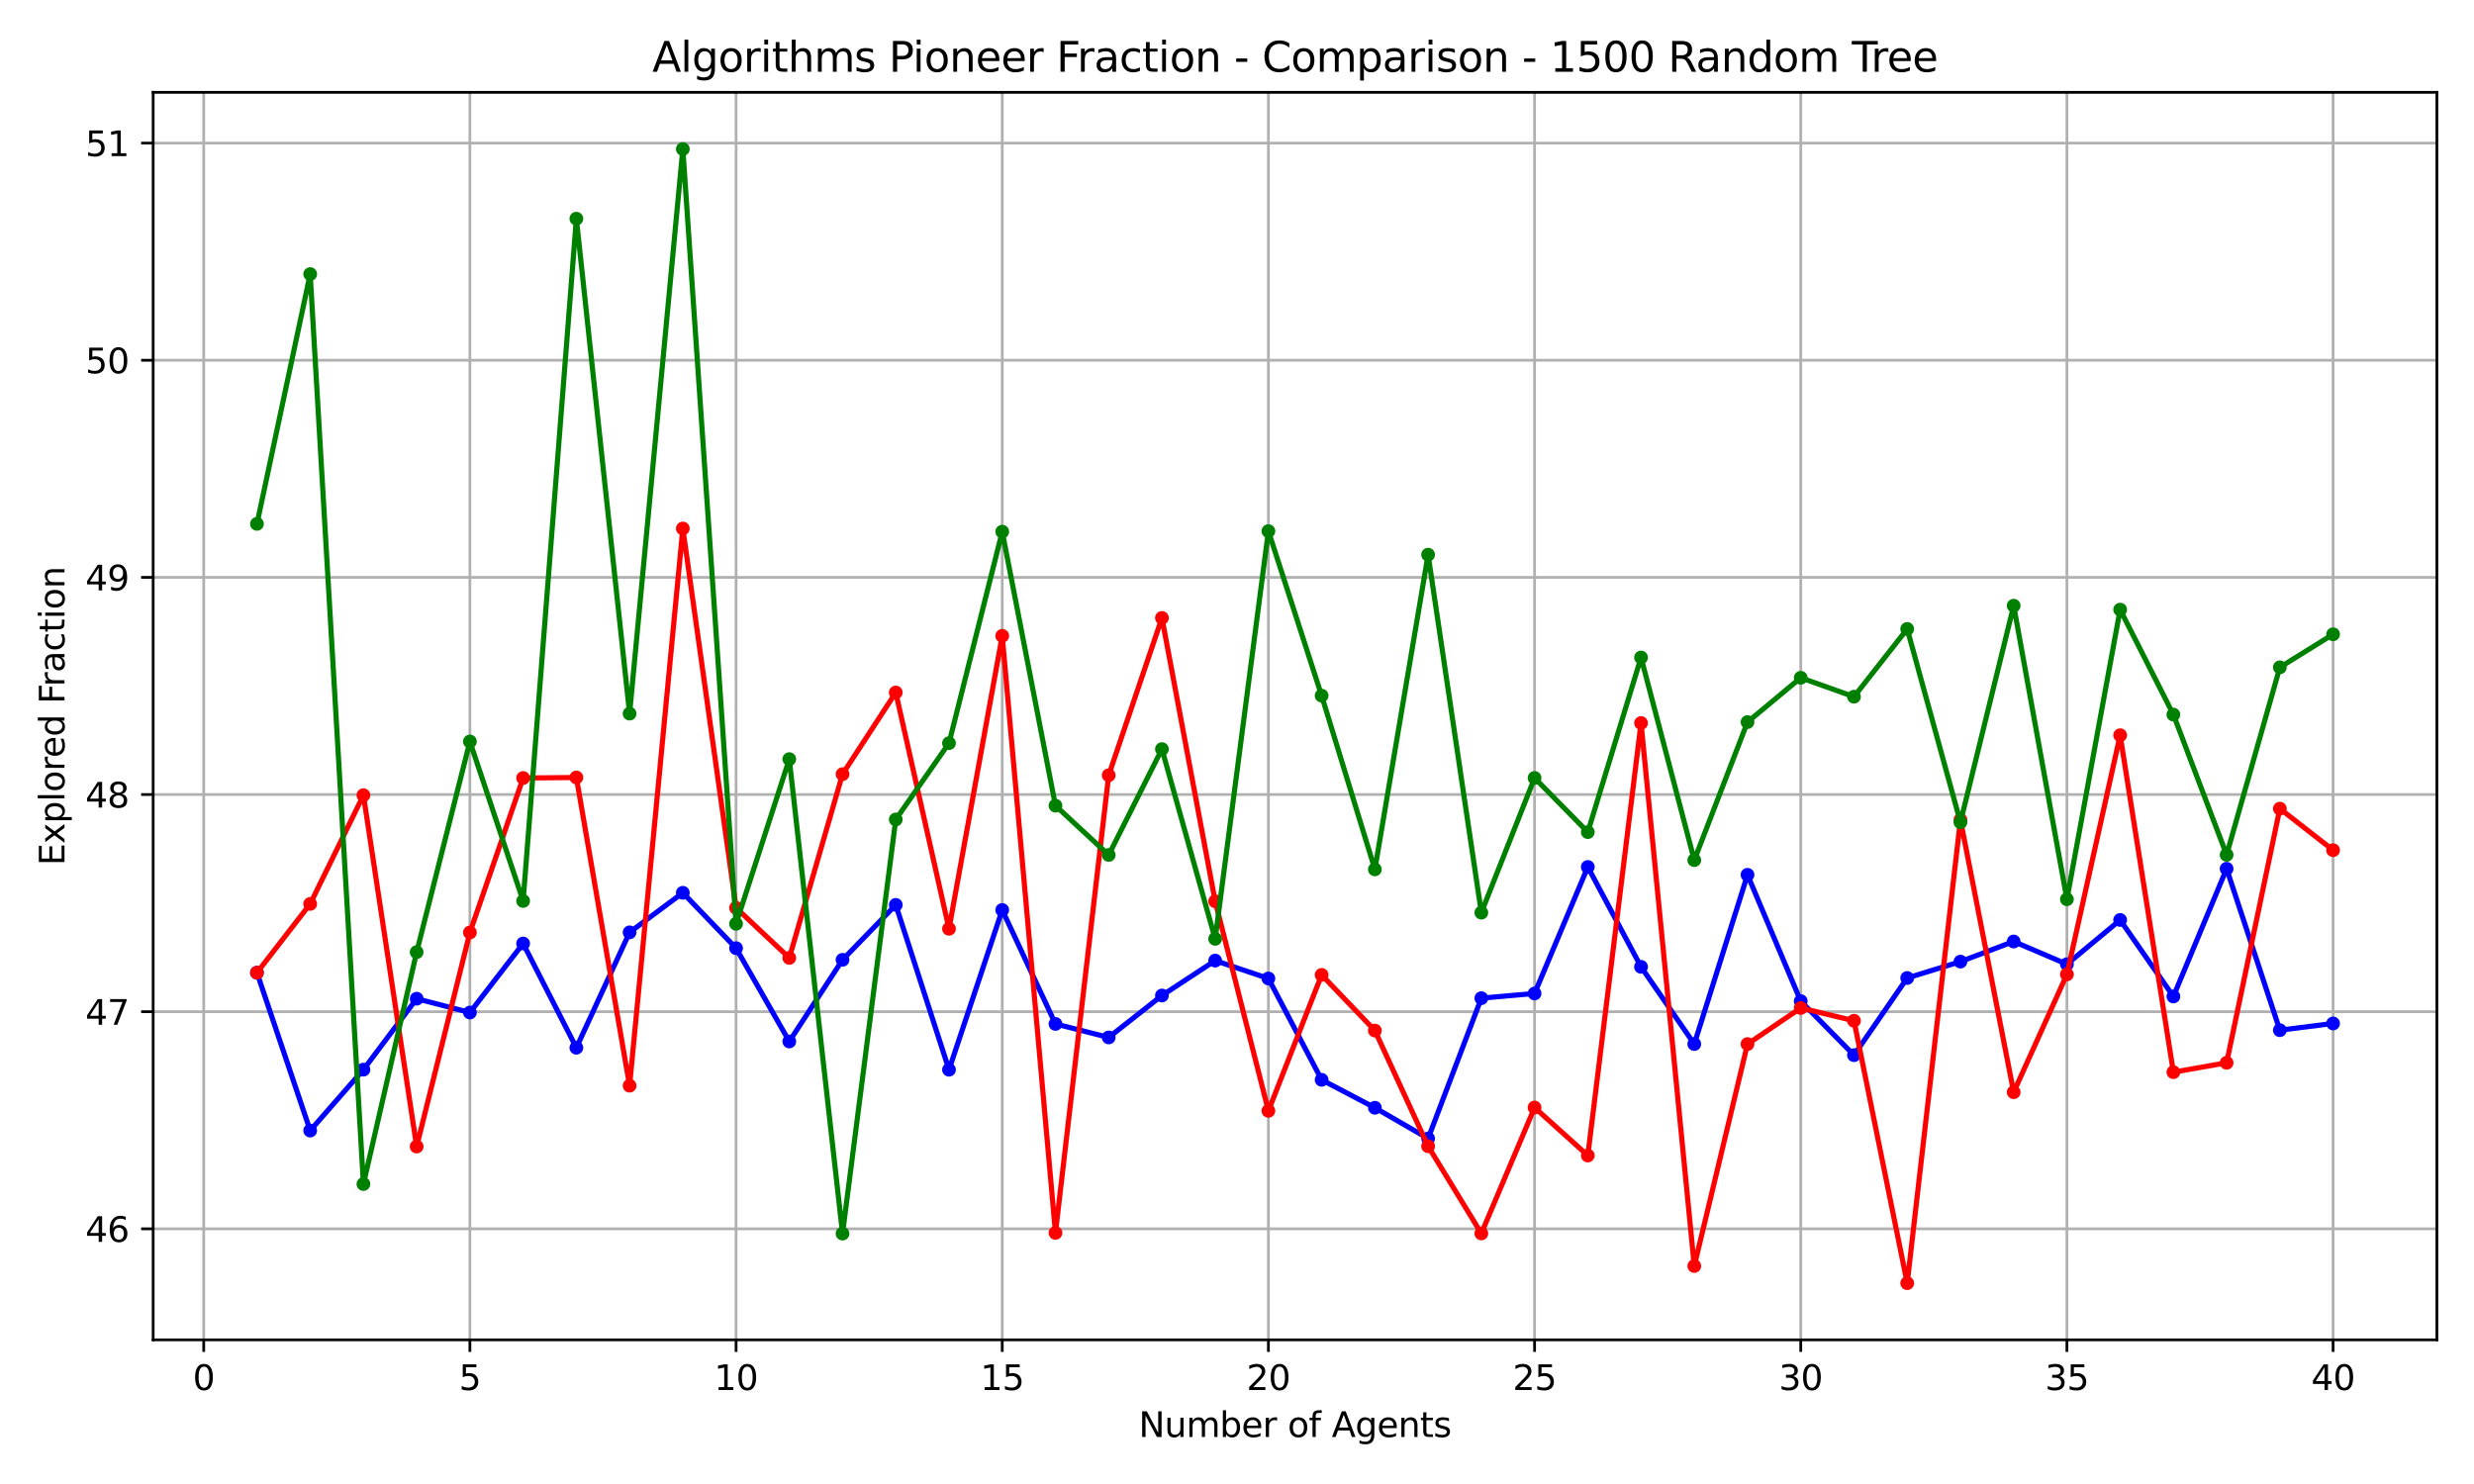 <?xml version="1.0" encoding="utf-8" standalone="no"?>
<!DOCTYPE svg PUBLIC "-//W3C//DTD SVG 1.1//EN"
  "http://www.w3.org/Graphics/SVG/1.1/DTD/svg11.dtd">
<svg xmlns:xlink="http://www.w3.org/1999/xlink" width="720pt" height="432pt" viewBox="0 0 720 432" xmlns="http://www.w3.org/2000/svg" version="1.1">
 <defs>
  <style type="text/css">*{stroke-linejoin: round; stroke-linecap: butt}</style>
 </defs>
 <g id="figure_1">
  <g id="patch_1">
   <path d="M 0 432 
L 720 432 
L 720 0 
L 0 0 
z
" style="fill: #ffffff"/>
  </g>
  <g id="axes_1">
   <g id="patch_2">
    <path d="M 44.57 390.04 
L 709.2 390.04 
L 709.2 26.88 
L 44.57 26.88 
z
" style="fill: #ffffff"/>
   </g>
   <g id="matplotlib.axis_1">
    <g id="xtick_1">
     <g id="line2d_1">
      <path d="M 59.288 390.04 
L 59.288 26.88 
" clip-path="url(#p916331a097)" style="fill: none; stroke: #b0b0b0; stroke-width: 0.8; stroke-linecap: square"/>
     </g>
     <g id="line2d_2">
      <defs>
       <path id="maa90324da9" d="M 0 0 
L 0 3.5 
" style="stroke: #000000; stroke-width: 0.8"/>
      </defs>
      <g>
       <use xlink:href="#maa90324da9" x="59.288" y="390.04" style="stroke: #000000; stroke-width: 0.8"/>
      </g>
     </g>
     <g id="text_1">
      <!-- 0 -->
      <g transform="translate(56.107 404.638) scale(0.1 -0.1)">
       <defs>
        <path id="DejaVuSans-30" d="M 2034 4250 
Q 1547 4250 1301 3770 
Q 1056 3291 1056 2328 
Q 1056 1369 1301 889 
Q 1547 409 2034 409 
Q 2525 409 2770 889 
Q 3016 1369 3016 2328 
Q 3016 3291 2770 3770 
Q 2525 4250 2034 4250 
z
M 2034 4750 
Q 2819 4750 3233 4129 
Q 3647 3509 3647 2328 
Q 3647 1150 3233 529 
Q 2819 -91 2034 -91 
Q 1250 -91 836 529 
Q 422 1150 422 2328 
Q 422 3509 836 4129 
Q 1250 4750 2034 4750 
z
" transform="scale(0.016)"/>
       </defs>
       <use xlink:href="#DejaVuSans-30"/>
      </g>
     </g>
    </g>
    <g id="xtick_2">
     <g id="line2d_3">
      <path d="M 136.751 390.04 
L 136.751 26.88 
" clip-path="url(#p916331a097)" style="fill: none; stroke: #b0b0b0; stroke-width: 0.8; stroke-linecap: square"/>
     </g>
     <g id="line2d_4">
      <g>
       <use xlink:href="#maa90324da9" x="136.751" y="390.04" style="stroke: #000000; stroke-width: 0.8"/>
      </g>
     </g>
     <g id="text_2">
      <!-- 5 -->
      <g transform="translate(133.569 404.638) scale(0.1 -0.1)">
       <defs>
        <path id="DejaVuSans-35" d="M 691 4666 
L 3169 4666 
L 3169 4134 
L 1269 4134 
L 1269 2991 
Q 1406 3038 1543 3061 
Q 1681 3084 1819 3084 
Q 2600 3084 3056 2656 
Q 3513 2228 3513 1497 
Q 3513 744 3044 326 
Q 2575 -91 1722 -91 
Q 1428 -91 1123 -41 
Q 819 9 494 109 
L 494 744 
Q 775 591 1075 516 
Q 1375 441 1709 441 
Q 2250 441 2565 725 
Q 2881 1009 2881 1497 
Q 2881 1984 2565 2268 
Q 2250 2553 1709 2553 
Q 1456 2553 1204 2497 
Q 953 2441 691 2322 
L 691 4666 
z
" transform="scale(0.016)"/>
       </defs>
       <use xlink:href="#DejaVuSans-35"/>
      </g>
     </g>
    </g>
    <g id="xtick_3">
     <g id="line2d_5">
      <path d="M 214.213 390.04 
L 214.213 26.88 
" clip-path="url(#p916331a097)" style="fill: none; stroke: #b0b0b0; stroke-width: 0.8; stroke-linecap: square"/>
     </g>
     <g id="line2d_6">
      <g>
       <use xlink:href="#maa90324da9" x="214.213" y="390.04" style="stroke: #000000; stroke-width: 0.8"/>
      </g>
     </g>
     <g id="text_3">
      <!-- 10 -->
      <g transform="translate(207.851 404.638) scale(0.1 -0.1)">
       <defs>
        <path id="DejaVuSans-31" d="M 794 531 
L 1825 531 
L 1825 4091 
L 703 3866 
L 703 4441 
L 1819 4666 
L 2450 4666 
L 2450 531 
L 3481 531 
L 3481 0 
L 794 0 
L 794 531 
z
" transform="scale(0.016)"/>
       </defs>
       <use xlink:href="#DejaVuSans-31"/>
       <use xlink:href="#DejaVuSans-30" x="63.623"/>
      </g>
     </g>
    </g>
    <g id="xtick_4">
     <g id="line2d_7">
      <path d="M 291.676 390.04 
L 291.676 26.88 
" clip-path="url(#p916331a097)" style="fill: none; stroke: #b0b0b0; stroke-width: 0.8; stroke-linecap: square"/>
     </g>
     <g id="line2d_8">
      <g>
       <use xlink:href="#maa90324da9" x="291.676" y="390.04" style="stroke: #000000; stroke-width: 0.8"/>
      </g>
     </g>
     <g id="text_4">
      <!-- 15 -->
      <g transform="translate(285.314 404.638) scale(0.1 -0.1)">
       <use xlink:href="#DejaVuSans-31"/>
       <use xlink:href="#DejaVuSans-35" x="63.623"/>
      </g>
     </g>
    </g>
    <g id="xtick_5">
     <g id="line2d_9">
      <path d="M 369.139 390.04 
L 369.139 26.88 
" clip-path="url(#p916331a097)" style="fill: none; stroke: #b0b0b0; stroke-width: 0.8; stroke-linecap: square"/>
     </g>
     <g id="line2d_10">
      <g>
       <use xlink:href="#maa90324da9" x="369.139" y="390.04" style="stroke: #000000; stroke-width: 0.8"/>
      </g>
     </g>
     <g id="text_5">
      <!-- 20 -->
      <g transform="translate(362.776 404.638) scale(0.1 -0.1)">
       <defs>
        <path id="DejaVuSans-32" d="M 1228 531 
L 3431 531 
L 3431 0 
L 469 0 
L 469 531 
Q 828 903 1448 1529 
Q 2069 2156 2228 2338 
Q 2531 2678 2651 2914 
Q 2772 3150 2772 3378 
Q 2772 3750 2511 3984 
Q 2250 4219 1831 4219 
Q 1534 4219 1204 4116 
Q 875 4013 500 3803 
L 500 4441 
Q 881 4594 1212 4672 
Q 1544 4750 1819 4750 
Q 2544 4750 2975 4387 
Q 3406 4025 3406 3419 
Q 3406 3131 3298 2873 
Q 3191 2616 2906 2266 
Q 2828 2175 2409 1742 
Q 1991 1309 1228 531 
z
" transform="scale(0.016)"/>
       </defs>
       <use xlink:href="#DejaVuSans-32"/>
       <use xlink:href="#DejaVuSans-30" x="63.623"/>
      </g>
     </g>
    </g>
    <g id="xtick_6">
     <g id="line2d_11">
      <path d="M 446.601 390.04 
L 446.601 26.88 
" clip-path="url(#p916331a097)" style="fill: none; stroke: #b0b0b0; stroke-width: 0.8; stroke-linecap: square"/>
     </g>
     <g id="line2d_12">
      <g>
       <use xlink:href="#maa90324da9" x="446.601" y="390.04" style="stroke: #000000; stroke-width: 0.8"/>
      </g>
     </g>
     <g id="text_6">
      <!-- 25 -->
      <g transform="translate(440.239 404.638) scale(0.1 -0.1)">
       <use xlink:href="#DejaVuSans-32"/>
       <use xlink:href="#DejaVuSans-35" x="63.623"/>
      </g>
     </g>
    </g>
    <g id="xtick_7">
     <g id="line2d_13">
      <path d="M 524.064 390.04 
L 524.064 26.88 
" clip-path="url(#p916331a097)" style="fill: none; stroke: #b0b0b0; stroke-width: 0.8; stroke-linecap: square"/>
     </g>
     <g id="line2d_14">
      <g>
       <use xlink:href="#maa90324da9" x="524.064" y="390.04" style="stroke: #000000; stroke-width: 0.8"/>
      </g>
     </g>
     <g id="text_7">
      <!-- 30 -->
      <g transform="translate(517.702 404.638) scale(0.1 -0.1)">
       <defs>
        <path id="DejaVuSans-33" d="M 2597 2516 
Q 3050 2419 3304 2112 
Q 3559 1806 3559 1356 
Q 3559 666 3084 287 
Q 2609 -91 1734 -91 
Q 1441 -91 1130 -33 
Q 819 25 488 141 
L 488 750 
Q 750 597 1062 519 
Q 1375 441 1716 441 
Q 2309 441 2620 675 
Q 2931 909 2931 1356 
Q 2931 1769 2642 2001 
Q 2353 2234 1838 2234 
L 1294 2234 
L 1294 2753 
L 1863 2753 
Q 2328 2753 2575 2939 
Q 2822 3125 2822 3475 
Q 2822 3834 2567 4026 
Q 2313 4219 1838 4219 
Q 1578 4219 1281 4162 
Q 984 4106 628 3988 
L 628 4550 
Q 988 4650 1302 4700 
Q 1616 4750 1894 4750 
Q 2613 4750 3031 4423 
Q 3450 4097 3450 3541 
Q 3450 3153 3228 2886 
Q 3006 2619 2597 2516 
z
" transform="scale(0.016)"/>
       </defs>
       <use xlink:href="#DejaVuSans-33"/>
       <use xlink:href="#DejaVuSans-30" x="63.623"/>
      </g>
     </g>
    </g>
    <g id="xtick_8">
     <g id="line2d_15">
      <path d="M 601.527 390.04 
L 601.527 26.88 
" clip-path="url(#p916331a097)" style="fill: none; stroke: #b0b0b0; stroke-width: 0.8; stroke-linecap: square"/>
     </g>
     <g id="line2d_16">
      <g>
       <use xlink:href="#maa90324da9" x="601.527" y="390.04" style="stroke: #000000; stroke-width: 0.8"/>
      </g>
     </g>
     <g id="text_8">
      <!-- 35 -->
      <g transform="translate(595.164 404.638) scale(0.1 -0.1)">
       <use xlink:href="#DejaVuSans-33"/>
       <use xlink:href="#DejaVuSans-35" x="63.623"/>
      </g>
     </g>
    </g>
    <g id="xtick_9">
     <g id="line2d_17">
      <path d="M 678.99 390.04 
L 678.99 26.88 
" clip-path="url(#p916331a097)" style="fill: none; stroke: #b0b0b0; stroke-width: 0.8; stroke-linecap: square"/>
     </g>
     <g id="line2d_18">
      <g>
       <use xlink:href="#maa90324da9" x="678.99" y="390.04" style="stroke: #000000; stroke-width: 0.8"/>
      </g>
     </g>
     <g id="text_9">
      <!-- 40 -->
      <g transform="translate(672.627 404.638) scale(0.1 -0.1)">
       <defs>
        <path id="DejaVuSans-34" d="M 2419 4116 
L 825 1625 
L 2419 1625 
L 2419 4116 
z
M 2253 4666 
L 3047 4666 
L 3047 1625 
L 3713 1625 
L 3713 1100 
L 3047 1100 
L 3047 0 
L 2419 0 
L 2419 1100 
L 313 1100 
L 313 1709 
L 2253 4666 
z
" transform="scale(0.016)"/>
       </defs>
       <use xlink:href="#DejaVuSans-34"/>
       <use xlink:href="#DejaVuSans-30" x="63.623"/>
      </g>
     </g>
    </g>
    <g id="text_10">
     <!-- Number of Agents -->
     <g transform="translate(331.397 418.317) scale(0.1 -0.1)">
      <defs>
       <path id="DejaVuSans-4e" d="M 628 4666 
L 1478 4666 
L 3547 763 
L 3547 4666 
L 4159 4666 
L 4159 0 
L 3309 0 
L 1241 3903 
L 1241 0 
L 628 0 
L 628 4666 
z
" transform="scale(0.016)"/>
       <path id="DejaVuSans-75" d="M 544 1381 
L 544 3500 
L 1119 3500 
L 1119 1403 
Q 1119 906 1312 657 
Q 1506 409 1894 409 
Q 2359 409 2629 706 
Q 2900 1003 2900 1516 
L 2900 3500 
L 3475 3500 
L 3475 0 
L 2900 0 
L 2900 538 
Q 2691 219 2414 64 
Q 2138 -91 1772 -91 
Q 1169 -91 856 284 
Q 544 659 544 1381 
z
M 1991 3584 
L 1991 3584 
z
" transform="scale(0.016)"/>
       <path id="DejaVuSans-6d" d="M 3328 2828 
Q 3544 3216 3844 3400 
Q 4144 3584 4550 3584 
Q 5097 3584 5394 3201 
Q 5691 2819 5691 2113 
L 5691 0 
L 5113 0 
L 5113 2094 
Q 5113 2597 4934 2840 
Q 4756 3084 4391 3084 
Q 3944 3084 3684 2787 
Q 3425 2491 3425 1978 
L 3425 0 
L 2847 0 
L 2847 2094 
Q 2847 2600 2669 2842 
Q 2491 3084 2119 3084 
Q 1678 3084 1418 2786 
Q 1159 2488 1159 1978 
L 1159 0 
L 581 0 
L 581 3500 
L 1159 3500 
L 1159 2956 
Q 1356 3278 1631 3431 
Q 1906 3584 2284 3584 
Q 2666 3584 2933 3390 
Q 3200 3197 3328 2828 
z
" transform="scale(0.016)"/>
       <path id="DejaVuSans-62" d="M 3116 1747 
Q 3116 2381 2855 2742 
Q 2594 3103 2138 3103 
Q 1681 3103 1420 2742 
Q 1159 2381 1159 1747 
Q 1159 1113 1420 752 
Q 1681 391 2138 391 
Q 2594 391 2855 752 
Q 3116 1113 3116 1747 
z
M 1159 2969 
Q 1341 3281 1617 3432 
Q 1894 3584 2278 3584 
Q 2916 3584 3314 3078 
Q 3713 2572 3713 1747 
Q 3713 922 3314 415 
Q 2916 -91 2278 -91 
Q 1894 -91 1617 61 
Q 1341 213 1159 525 
L 1159 0 
L 581 0 
L 581 4863 
L 1159 4863 
L 1159 2969 
z
" transform="scale(0.016)"/>
       <path id="DejaVuSans-65" d="M 3597 1894 
L 3597 1613 
L 953 1613 
Q 991 1019 1311 708 
Q 1631 397 2203 397 
Q 2534 397 2845 478 
Q 3156 559 3463 722 
L 3463 178 
Q 3153 47 2828 -22 
Q 2503 -91 2169 -91 
Q 1331 -91 842 396 
Q 353 884 353 1716 
Q 353 2575 817 3079 
Q 1281 3584 2069 3584 
Q 2775 3584 3186 3129 
Q 3597 2675 3597 1894 
z
M 3022 2063 
Q 3016 2534 2758 2815 
Q 2500 3097 2075 3097 
Q 1594 3097 1305 2825 
Q 1016 2553 972 2059 
L 3022 2063 
z
" transform="scale(0.016)"/>
       <path id="DejaVuSans-72" d="M 2631 2963 
Q 2534 3019 2420 3045 
Q 2306 3072 2169 3072 
Q 1681 3072 1420 2755 
Q 1159 2438 1159 1844 
L 1159 0 
L 581 0 
L 581 3500 
L 1159 3500 
L 1159 2956 
Q 1341 3275 1631 3429 
Q 1922 3584 2338 3584 
Q 2397 3584 2469 3576 
Q 2541 3569 2628 3553 
L 2631 2963 
z
" transform="scale(0.016)"/>
       <path id="DejaVuSans-20" transform="scale(0.016)"/>
       <path id="DejaVuSans-6f" d="M 1959 3097 
Q 1497 3097 1228 2736 
Q 959 2375 959 1747 
Q 959 1119 1226 758 
Q 1494 397 1959 397 
Q 2419 397 2687 759 
Q 2956 1122 2956 1747 
Q 2956 2369 2687 2733 
Q 2419 3097 1959 3097 
z
M 1959 3584 
Q 2709 3584 3137 3096 
Q 3566 2609 3566 1747 
Q 3566 888 3137 398 
Q 2709 -91 1959 -91 
Q 1206 -91 779 398 
Q 353 888 353 1747 
Q 353 2609 779 3096 
Q 1206 3584 1959 3584 
z
" transform="scale(0.016)"/>
       <path id="DejaVuSans-66" d="M 2375 4863 
L 2375 4384 
L 1825 4384 
Q 1516 4384 1395 4259 
Q 1275 4134 1275 3809 
L 1275 3500 
L 2222 3500 
L 2222 3053 
L 1275 3053 
L 1275 0 
L 697 0 
L 697 3053 
L 147 3053 
L 147 3500 
L 697 3500 
L 697 3744 
Q 697 4328 969 4595 
Q 1241 4863 1831 4863 
L 2375 4863 
z
" transform="scale(0.016)"/>
       <path id="DejaVuSans-41" d="M 2188 4044 
L 1331 1722 
L 3047 1722 
L 2188 4044 
z
M 1831 4666 
L 2547 4666 
L 4325 0 
L 3669 0 
L 3244 1197 
L 1141 1197 
L 716 0 
L 50 0 
L 1831 4666 
z
" transform="scale(0.016)"/>
       <path id="DejaVuSans-67" d="M 2906 1791 
Q 2906 2416 2648 2759 
Q 2391 3103 1925 3103 
Q 1463 3103 1205 2759 
Q 947 2416 947 1791 
Q 947 1169 1205 825 
Q 1463 481 1925 481 
Q 2391 481 2648 825 
Q 2906 1169 2906 1791 
z
M 3481 434 
Q 3481 -459 3084 -895 
Q 2688 -1331 1869 -1331 
Q 1566 -1331 1297 -1286 
Q 1028 -1241 775 -1147 
L 775 -588 
Q 1028 -725 1275 -790 
Q 1522 -856 1778 -856 
Q 2344 -856 2625 -561 
Q 2906 -266 2906 331 
L 2906 616 
Q 2728 306 2450 153 
Q 2172 0 1784 0 
Q 1141 0 747 490 
Q 353 981 353 1791 
Q 353 2603 747 3093 
Q 1141 3584 1784 3584 
Q 2172 3584 2450 3431 
Q 2728 3278 2906 2969 
L 2906 3500 
L 3481 3500 
L 3481 434 
z
" transform="scale(0.016)"/>
       <path id="DejaVuSans-6e" d="M 3513 2113 
L 3513 0 
L 2938 0 
L 2938 2094 
Q 2938 2591 2744 2837 
Q 2550 3084 2163 3084 
Q 1697 3084 1428 2787 
Q 1159 2491 1159 1978 
L 1159 0 
L 581 0 
L 581 3500 
L 1159 3500 
L 1159 2956 
Q 1366 3272 1645 3428 
Q 1925 3584 2291 3584 
Q 2894 3584 3203 3211 
Q 3513 2838 3513 2113 
z
" transform="scale(0.016)"/>
       <path id="DejaVuSans-74" d="M 1172 4494 
L 1172 3500 
L 2356 3500 
L 2356 3053 
L 1172 3053 
L 1172 1153 
Q 1172 725 1289 603 
Q 1406 481 1766 481 
L 2356 481 
L 2356 0 
L 1766 0 
Q 1100 0 847 248 
Q 594 497 594 1153 
L 594 3053 
L 172 3053 
L 172 3500 
L 594 3500 
L 594 4494 
L 1172 4494 
z
" transform="scale(0.016)"/>
       <path id="DejaVuSans-73" d="M 2834 3397 
L 2834 2853 
Q 2591 2978 2328 3040 
Q 2066 3103 1784 3103 
Q 1356 3103 1142 2972 
Q 928 2841 928 2578 
Q 928 2378 1081 2264 
Q 1234 2150 1697 2047 
L 1894 2003 
Q 2506 1872 2764 1633 
Q 3022 1394 3022 966 
Q 3022 478 2636 193 
Q 2250 -91 1575 -91 
Q 1294 -91 989 -36 
Q 684 19 347 128 
L 347 722 
Q 666 556 975 473 
Q 1284 391 1588 391 
Q 1994 391 2212 530 
Q 2431 669 2431 922 
Q 2431 1156 2273 1281 
Q 2116 1406 1581 1522 
L 1381 1569 
Q 847 1681 609 1914 
Q 372 2147 372 2553 
Q 372 3047 722 3315 
Q 1072 3584 1716 3584 
Q 2034 3584 2315 3537 
Q 2597 3491 2834 3397 
z
" transform="scale(0.016)"/>
      </defs>
      <use xlink:href="#DejaVuSans-4e"/>
      <use xlink:href="#DejaVuSans-75" x="74.805"/>
      <use xlink:href="#DejaVuSans-6d" x="138.184"/>
      <use xlink:href="#DejaVuSans-62" x="235.596"/>
      <use xlink:href="#DejaVuSans-65" x="299.072"/>
      <use xlink:href="#DejaVuSans-72" x="360.596"/>
      <use xlink:href="#DejaVuSans-20" x="401.709"/>
      <use xlink:href="#DejaVuSans-6f" x="433.496"/>
      <use xlink:href="#DejaVuSans-66" x="494.678"/>
      <use xlink:href="#DejaVuSans-20" x="529.883"/>
      <use xlink:href="#DejaVuSans-41" x="561.67"/>
      <use xlink:href="#DejaVuSans-67" x="630.078"/>
      <use xlink:href="#DejaVuSans-65" x="693.555"/>
      <use xlink:href="#DejaVuSans-6e" x="755.078"/>
      <use xlink:href="#DejaVuSans-74" x="818.457"/>
      <use xlink:href="#DejaVuSans-73" x="857.666"/>
     </g>
    </g>
   </g>
   <g id="matplotlib.axis_2">
    <g id="ytick_1">
     <g id="line2d_19">
      <path d="M 44.57 357.717 
L 709.2 357.717 
" clip-path="url(#p916331a097)" style="fill: none; stroke: #b0b0b0; stroke-width: 0.8; stroke-linecap: square"/>
     </g>
     <g id="line2d_20">
      <defs>
       <path id="m91e8794fe5" d="M 0 0 
L -3.5 0 
" style="stroke: #000000; stroke-width: 0.8"/>
      </defs>
      <g>
       <use xlink:href="#m91e8794fe5" x="44.57" y="357.717" style="stroke: #000000; stroke-width: 0.8"/>
      </g>
     </g>
     <g id="text_11">
      <!-- 46 -->
      <g transform="translate(24.845 361.516) scale(0.1 -0.1)">
       <defs>
        <path id="DejaVuSans-36" d="M 2113 2584 
Q 1688 2584 1439 2293 
Q 1191 2003 1191 1497 
Q 1191 994 1439 701 
Q 1688 409 2113 409 
Q 2538 409 2786 701 
Q 3034 994 3034 1497 
Q 3034 2003 2786 2293 
Q 2538 2584 2113 2584 
z
M 3366 4563 
L 3366 3988 
Q 3128 4100 2886 4159 
Q 2644 4219 2406 4219 
Q 1781 4219 1451 3797 
Q 1122 3375 1075 2522 
Q 1259 2794 1537 2939 
Q 1816 3084 2150 3084 
Q 2853 3084 3261 2657 
Q 3669 2231 3669 1497 
Q 3669 778 3244 343 
Q 2819 -91 2113 -91 
Q 1303 -91 875 529 
Q 447 1150 447 2328 
Q 447 3434 972 4092 
Q 1497 4750 2381 4750 
Q 2619 4750 2861 4703 
Q 3103 4656 3366 4563 
z
" transform="scale(0.016)"/>
       </defs>
       <use xlink:href="#DejaVuSans-34"/>
       <use xlink:href="#DejaVuSans-36" x="63.623"/>
      </g>
     </g>
    </g>
    <g id="ytick_2">
     <g id="line2d_21">
      <path d="M 44.57 294.504 
L 709.2 294.504 
" clip-path="url(#p916331a097)" style="fill: none; stroke: #b0b0b0; stroke-width: 0.8; stroke-linecap: square"/>
     </g>
     <g id="line2d_22">
      <g>
       <use xlink:href="#m91e8794fe5" x="44.57" y="294.504" style="stroke: #000000; stroke-width: 0.8"/>
      </g>
     </g>
     <g id="text_12">
      <!-- 47 -->
      <g transform="translate(24.845 298.303) scale(0.1 -0.1)">
       <defs>
        <path id="DejaVuSans-37" d="M 525 4666 
L 3525 4666 
L 3525 4397 
L 1831 0 
L 1172 0 
L 2766 4134 
L 525 4134 
L 525 4666 
z
" transform="scale(0.016)"/>
       </defs>
       <use xlink:href="#DejaVuSans-34"/>
       <use xlink:href="#DejaVuSans-37" x="63.623"/>
      </g>
     </g>
    </g>
    <g id="ytick_3">
     <g id="line2d_23">
      <path d="M 44.57 231.291 
L 709.2 231.291 
" clip-path="url(#p916331a097)" style="fill: none; stroke: #b0b0b0; stroke-width: 0.8; stroke-linecap: square"/>
     </g>
     <g id="line2d_24">
      <g>
       <use xlink:href="#m91e8794fe5" x="44.57" y="231.291" style="stroke: #000000; stroke-width: 0.8"/>
      </g>
     </g>
     <g id="text_13">
      <!-- 48 -->
      <g transform="translate(24.845 235.09) scale(0.1 -0.1)">
       <defs>
        <path id="DejaVuSans-38" d="M 2034 2216 
Q 1584 2216 1326 1975 
Q 1069 1734 1069 1313 
Q 1069 891 1326 650 
Q 1584 409 2034 409 
Q 2484 409 2743 651 
Q 3003 894 3003 1313 
Q 3003 1734 2745 1975 
Q 2488 2216 2034 2216 
z
M 1403 2484 
Q 997 2584 770 2862 
Q 544 3141 544 3541 
Q 544 4100 942 4425 
Q 1341 4750 2034 4750 
Q 2731 4750 3128 4425 
Q 3525 4100 3525 3541 
Q 3525 3141 3298 2862 
Q 3072 2584 2669 2484 
Q 3125 2378 3379 2068 
Q 3634 1759 3634 1313 
Q 3634 634 3220 271 
Q 2806 -91 2034 -91 
Q 1263 -91 848 271 
Q 434 634 434 1313 
Q 434 1759 690 2068 
Q 947 2378 1403 2484 
z
M 1172 3481 
Q 1172 3119 1398 2916 
Q 1625 2713 2034 2713 
Q 2441 2713 2670 2916 
Q 2900 3119 2900 3481 
Q 2900 3844 2670 4047 
Q 2441 4250 2034 4250 
Q 1625 4250 1398 4047 
Q 1172 3844 1172 3481 
z
" transform="scale(0.016)"/>
       </defs>
       <use xlink:href="#DejaVuSans-34"/>
       <use xlink:href="#DejaVuSans-38" x="63.623"/>
      </g>
     </g>
    </g>
    <g id="ytick_4">
     <g id="line2d_25">
      <path d="M 44.57 168.079 
L 709.2 168.079 
" clip-path="url(#p916331a097)" style="fill: none; stroke: #b0b0b0; stroke-width: 0.8; stroke-linecap: square"/>
     </g>
     <g id="line2d_26">
      <g>
       <use xlink:href="#m91e8794fe5" x="44.57" y="168.079" style="stroke: #000000; stroke-width: 0.8"/>
      </g>
     </g>
     <g id="text_14">
      <!-- 49 -->
      <g transform="translate(24.845 171.878) scale(0.1 -0.1)">
       <defs>
        <path id="DejaVuSans-39" d="M 703 97 
L 703 672 
Q 941 559 1184 500 
Q 1428 441 1663 441 
Q 2288 441 2617 861 
Q 2947 1281 2994 2138 
Q 2813 1869 2534 1725 
Q 2256 1581 1919 1581 
Q 1219 1581 811 2004 
Q 403 2428 403 3163 
Q 403 3881 828 4315 
Q 1253 4750 1959 4750 
Q 2769 4750 3195 4129 
Q 3622 3509 3622 2328 
Q 3622 1225 3098 567 
Q 2575 -91 1691 -91 
Q 1453 -91 1209 -44 
Q 966 3 703 97 
z
M 1959 2075 
Q 2384 2075 2632 2365 
Q 2881 2656 2881 3163 
Q 2881 3666 2632 3958 
Q 2384 4250 1959 4250 
Q 1534 4250 1286 3958 
Q 1038 3666 1038 3163 
Q 1038 2656 1286 2365 
Q 1534 2075 1959 2075 
z
" transform="scale(0.016)"/>
       </defs>
       <use xlink:href="#DejaVuSans-34"/>
       <use xlink:href="#DejaVuSans-39" x="63.623"/>
      </g>
     </g>
    </g>
    <g id="ytick_5">
     <g id="line2d_27">
      <path d="M 44.57 104.866 
L 709.2 104.866 
" clip-path="url(#p916331a097)" style="fill: none; stroke: #b0b0b0; stroke-width: 0.8; stroke-linecap: square"/>
     </g>
     <g id="line2d_28">
      <g>
       <use xlink:href="#m91e8794fe5" x="44.57" y="104.866" style="stroke: #000000; stroke-width: 0.8"/>
      </g>
     </g>
     <g id="text_15">
      <!-- 50 -->
      <g transform="translate(24.845 108.665) scale(0.1 -0.1)">
       <use xlink:href="#DejaVuSans-35"/>
       <use xlink:href="#DejaVuSans-30" x="63.623"/>
      </g>
     </g>
    </g>
    <g id="ytick_6">
     <g id="line2d_29">
      <path d="M 44.57 41.653 
L 709.2 41.653 
" clip-path="url(#p916331a097)" style="fill: none; stroke: #b0b0b0; stroke-width: 0.8; stroke-linecap: square"/>
     </g>
     <g id="line2d_30">
      <g>
       <use xlink:href="#m91e8794fe5" x="44.57" y="41.653" style="stroke: #000000; stroke-width: 0.8"/>
      </g>
     </g>
     <g id="text_16">
      <!-- 51 -->
      <g transform="translate(24.845 45.452) scale(0.1 -0.1)">
       <use xlink:href="#DejaVuSans-35"/>
       <use xlink:href="#DejaVuSans-31" x="63.623"/>
      </g>
     </g>
    </g>
    <g id="text_17">
     <!-- Explored Fraction -->
     <g transform="translate(18.765 251.944) rotate(-90) scale(0.1 -0.1)">
      <defs>
       <path id="DejaVuSans-45" d="M 628 4666 
L 3578 4666 
L 3578 4134 
L 1259 4134 
L 1259 2753 
L 3481 2753 
L 3481 2222 
L 1259 2222 
L 1259 531 
L 3634 531 
L 3634 0 
L 628 0 
L 628 4666 
z
" transform="scale(0.016)"/>
       <path id="DejaVuSans-78" d="M 3513 3500 
L 2247 1797 
L 3578 0 
L 2900 0 
L 1881 1375 
L 863 0 
L 184 0 
L 1544 1831 
L 300 3500 
L 978 3500 
L 1906 2253 
L 2834 3500 
L 3513 3500 
z
" transform="scale(0.016)"/>
       <path id="DejaVuSans-70" d="M 1159 525 
L 1159 -1331 
L 581 -1331 
L 581 3500 
L 1159 3500 
L 1159 2969 
Q 1341 3281 1617 3432 
Q 1894 3584 2278 3584 
Q 2916 3584 3314 3078 
Q 3713 2572 3713 1747 
Q 3713 922 3314 415 
Q 2916 -91 2278 -91 
Q 1894 -91 1617 61 
Q 1341 213 1159 525 
z
M 3116 1747 
Q 3116 2381 2855 2742 
Q 2594 3103 2138 3103 
Q 1681 3103 1420 2742 
Q 1159 2381 1159 1747 
Q 1159 1113 1420 752 
Q 1681 391 2138 391 
Q 2594 391 2855 752 
Q 3116 1113 3116 1747 
z
" transform="scale(0.016)"/>
       <path id="DejaVuSans-6c" d="M 603 4863 
L 1178 4863 
L 1178 0 
L 603 0 
L 603 4863 
z
" transform="scale(0.016)"/>
       <path id="DejaVuSans-64" d="M 2906 2969 
L 2906 4863 
L 3481 4863 
L 3481 0 
L 2906 0 
L 2906 525 
Q 2725 213 2448 61 
Q 2172 -91 1784 -91 
Q 1150 -91 751 415 
Q 353 922 353 1747 
Q 353 2572 751 3078 
Q 1150 3584 1784 3584 
Q 2172 3584 2448 3432 
Q 2725 3281 2906 2969 
z
M 947 1747 
Q 947 1113 1208 752 
Q 1469 391 1925 391 
Q 2381 391 2643 752 
Q 2906 1113 2906 1747 
Q 2906 2381 2643 2742 
Q 2381 3103 1925 3103 
Q 1469 3103 1208 2742 
Q 947 2381 947 1747 
z
" transform="scale(0.016)"/>
       <path id="DejaVuSans-46" d="M 628 4666 
L 3309 4666 
L 3309 4134 
L 1259 4134 
L 1259 2759 
L 3109 2759 
L 3109 2228 
L 1259 2228 
L 1259 0 
L 628 0 
L 628 4666 
z
" transform="scale(0.016)"/>
       <path id="DejaVuSans-61" d="M 2194 1759 
Q 1497 1759 1228 1600 
Q 959 1441 959 1056 
Q 959 750 1161 570 
Q 1363 391 1709 391 
Q 2188 391 2477 730 
Q 2766 1069 2766 1631 
L 2766 1759 
L 2194 1759 
z
M 3341 1997 
L 3341 0 
L 2766 0 
L 2766 531 
Q 2569 213 2275 61 
Q 1981 -91 1556 -91 
Q 1019 -91 701 211 
Q 384 513 384 1019 
Q 384 1609 779 1909 
Q 1175 2209 1959 2209 
L 2766 2209 
L 2766 2266 
Q 2766 2663 2505 2880 
Q 2244 3097 1772 3097 
Q 1472 3097 1187 3025 
Q 903 2953 641 2809 
L 641 3341 
Q 956 3463 1253 3523 
Q 1550 3584 1831 3584 
Q 2591 3584 2966 3190 
Q 3341 2797 3341 1997 
z
" transform="scale(0.016)"/>
       <path id="DejaVuSans-63" d="M 3122 3366 
L 3122 2828 
Q 2878 2963 2633 3030 
Q 2388 3097 2138 3097 
Q 1578 3097 1268 2742 
Q 959 2388 959 1747 
Q 959 1106 1268 751 
Q 1578 397 2138 397 
Q 2388 397 2633 464 
Q 2878 531 3122 666 
L 3122 134 
Q 2881 22 2623 -34 
Q 2366 -91 2075 -91 
Q 1284 -91 818 406 
Q 353 903 353 1747 
Q 353 2603 823 3093 
Q 1294 3584 2113 3584 
Q 2378 3584 2631 3529 
Q 2884 3475 3122 3366 
z
" transform="scale(0.016)"/>
       <path id="DejaVuSans-69" d="M 603 3500 
L 1178 3500 
L 1178 0 
L 603 0 
L 603 3500 
z
M 603 4863 
L 1178 4863 
L 1178 4134 
L 603 4134 
L 603 4863 
z
" transform="scale(0.016)"/>
      </defs>
      <use xlink:href="#DejaVuSans-45"/>
      <use xlink:href="#DejaVuSans-78" x="63.184"/>
      <use xlink:href="#DejaVuSans-70" x="122.363"/>
      <use xlink:href="#DejaVuSans-6c" x="185.84"/>
      <use xlink:href="#DejaVuSans-6f" x="213.623"/>
      <use xlink:href="#DejaVuSans-72" x="274.805"/>
      <use xlink:href="#DejaVuSans-65" x="313.668"/>
      <use xlink:href="#DejaVuSans-64" x="375.191"/>
      <use xlink:href="#DejaVuSans-20" x="438.668"/>
      <use xlink:href="#DejaVuSans-46" x="470.455"/>
      <use xlink:href="#DejaVuSans-72" x="520.725"/>
      <use xlink:href="#DejaVuSans-61" x="561.838"/>
      <use xlink:href="#DejaVuSans-63" x="623.117"/>
      <use xlink:href="#DejaVuSans-74" x="678.098"/>
      <use xlink:href="#DejaVuSans-69" x="717.307"/>
      <use xlink:href="#DejaVuSans-6f" x="745.09"/>
      <use xlink:href="#DejaVuSans-6e" x="806.271"/>
     </g>
    </g>
   </g>
   <g id="line2d_31">
    <path d="M 74.78 283.153 
L 90.273 329.111 
L 105.766 311.373 
L 121.258 290.726 
L 136.751 294.75 
L 152.243 274.662 
L 167.736 304.996 
L 183.228 271.414 
L 198.721 259.891 
L 214.213 276.021 
L 229.706 303.175 
L 245.198 279.409 
L 260.691 263.414 
L 276.183 311.405 
L 291.676 264.902 
L 307.169 298.071 
L 322.661 302.004 
L 338.154 289.796 
L 353.646 279.632 
L 369.139 284.842 
L 384.631 314.335 
L 400.124 322.474 
L 415.616 331.416 
L 431.109 290.572 
L 446.601 289.203 
L 462.094 252.377 
L 477.587 281.453 
L 493.079 303.919 
L 508.572 254.66 
L 524.064 291.447 
L 539.557 307.166 
L 555.049 284.698 
L 570.542 279.932 
L 586.034 274.073 
L 601.527 280.691 
L 617.019 267.807 
L 632.512 290.075 
L 648.004 252.897 
L 663.497 299.893 
L 678.99 297.934 
" clip-path="url(#p916331a097)" style="fill: none; stroke: #0000ff; stroke-width: 1.5; stroke-linecap: square"/>
    <defs>
     <path id="m8d1aff41a3" d="M 0 1.5 
C 0.398 1.5 0.779 1.342 1.061 1.061 
C 1.342 0.779 1.5 0.398 1.5 0 
C 1.5 -0.398 1.342 -0.779 1.061 -1.061 
C 0.779 -1.342 0.398 -1.5 0 -1.5 
C -0.398 -1.5 -0.779 -1.342 -1.061 -1.061 
C -1.342 -0.779 -1.5 -0.398 -1.5 0 
C -1.5 0.398 -1.342 0.779 -1.061 1.061 
C -0.779 1.342 -0.398 1.5 0 1.5 
z
" style="stroke: #0000ff"/>
    </defs>
    <g clip-path="url(#p916331a097)">
     <use xlink:href="#m8d1aff41a3" x="74.78" y="283.153" style="fill: #0000ff; stroke: #0000ff"/>
     <use xlink:href="#m8d1aff41a3" x="90.273" y="329.111" style="fill: #0000ff; stroke: #0000ff"/>
     <use xlink:href="#m8d1aff41a3" x="105.766" y="311.373" style="fill: #0000ff; stroke: #0000ff"/>
     <use xlink:href="#m8d1aff41a3" x="121.258" y="290.726" style="fill: #0000ff; stroke: #0000ff"/>
     <use xlink:href="#m8d1aff41a3" x="136.751" y="294.75" style="fill: #0000ff; stroke: #0000ff"/>
     <use xlink:href="#m8d1aff41a3" x="152.243" y="274.662" style="fill: #0000ff; stroke: #0000ff"/>
     <use xlink:href="#m8d1aff41a3" x="167.736" y="304.996" style="fill: #0000ff; stroke: #0000ff"/>
     <use xlink:href="#m8d1aff41a3" x="183.228" y="271.414" style="fill: #0000ff; stroke: #0000ff"/>
     <use xlink:href="#m8d1aff41a3" x="198.721" y="259.891" style="fill: #0000ff; stroke: #0000ff"/>
     <use xlink:href="#m8d1aff41a3" x="214.213" y="276.021" style="fill: #0000ff; stroke: #0000ff"/>
     <use xlink:href="#m8d1aff41a3" x="229.706" y="303.175" style="fill: #0000ff; stroke: #0000ff"/>
     <use xlink:href="#m8d1aff41a3" x="245.198" y="279.409" style="fill: #0000ff; stroke: #0000ff"/>
     <use xlink:href="#m8d1aff41a3" x="260.691" y="263.414" style="fill: #0000ff; stroke: #0000ff"/>
     <use xlink:href="#m8d1aff41a3" x="276.183" y="311.405" style="fill: #0000ff; stroke: #0000ff"/>
     <use xlink:href="#m8d1aff41a3" x="291.676" y="264.902" style="fill: #0000ff; stroke: #0000ff"/>
     <use xlink:href="#m8d1aff41a3" x="307.169" y="298.071" style="fill: #0000ff; stroke: #0000ff"/>
     <use xlink:href="#m8d1aff41a3" x="322.661" y="302.004" style="fill: #0000ff; stroke: #0000ff"/>
     <use xlink:href="#m8d1aff41a3" x="338.154" y="289.796" style="fill: #0000ff; stroke: #0000ff"/>
     <use xlink:href="#m8d1aff41a3" x="353.646" y="279.632" style="fill: #0000ff; stroke: #0000ff"/>
     <use xlink:href="#m8d1aff41a3" x="369.139" y="284.842" style="fill: #0000ff; stroke: #0000ff"/>
     <use xlink:href="#m8d1aff41a3" x="384.631" y="314.335" style="fill: #0000ff; stroke: #0000ff"/>
     <use xlink:href="#m8d1aff41a3" x="400.124" y="322.474" style="fill: #0000ff; stroke: #0000ff"/>
     <use xlink:href="#m8d1aff41a3" x="415.616" y="331.416" style="fill: #0000ff; stroke: #0000ff"/>
     <use xlink:href="#m8d1aff41a3" x="431.109" y="290.572" style="fill: #0000ff; stroke: #0000ff"/>
     <use xlink:href="#m8d1aff41a3" x="446.601" y="289.203" style="fill: #0000ff; stroke: #0000ff"/>
     <use xlink:href="#m8d1aff41a3" x="462.094" y="252.377" style="fill: #0000ff; stroke: #0000ff"/>
     <use xlink:href="#m8d1aff41a3" x="477.587" y="281.453" style="fill: #0000ff; stroke: #0000ff"/>
     <use xlink:href="#m8d1aff41a3" x="493.079" y="303.919" style="fill: #0000ff; stroke: #0000ff"/>
     <use xlink:href="#m8d1aff41a3" x="508.572" y="254.66" style="fill: #0000ff; stroke: #0000ff"/>
     <use xlink:href="#m8d1aff41a3" x="524.064" y="291.447" style="fill: #0000ff; stroke: #0000ff"/>
     <use xlink:href="#m8d1aff41a3" x="539.557" y="307.166" style="fill: #0000ff; stroke: #0000ff"/>
     <use xlink:href="#m8d1aff41a3" x="555.049" y="284.698" style="fill: #0000ff; stroke: #0000ff"/>
     <use xlink:href="#m8d1aff41a3" x="570.542" y="279.932" style="fill: #0000ff; stroke: #0000ff"/>
     <use xlink:href="#m8d1aff41a3" x="586.034" y="274.073" style="fill: #0000ff; stroke: #0000ff"/>
     <use xlink:href="#m8d1aff41a3" x="601.527" y="280.691" style="fill: #0000ff; stroke: #0000ff"/>
     <use xlink:href="#m8d1aff41a3" x="617.019" y="267.807" style="fill: #0000ff; stroke: #0000ff"/>
     <use xlink:href="#m8d1aff41a3" x="632.512" y="290.075" style="fill: #0000ff; stroke: #0000ff"/>
     <use xlink:href="#m8d1aff41a3" x="648.004" y="252.897" style="fill: #0000ff; stroke: #0000ff"/>
     <use xlink:href="#m8d1aff41a3" x="663.497" y="299.893" style="fill: #0000ff; stroke: #0000ff"/>
     <use xlink:href="#m8d1aff41a3" x="678.99" y="297.934" style="fill: #0000ff; stroke: #0000ff"/>
    </g>
   </g>
   <g id="line2d_32">
    <path d="M 74.78 283.153 
L 90.273 263.127 
L 105.766 231.489 
L 121.258 333.762 
L 136.751 271.452 
L 152.243 226.484 
L 167.736 226.331 
L 183.228 316.052 
L 198.721 153.848 
L 214.213 264.286 
L 229.706 278.846 
L 245.198 225.362 
L 260.691 201.59 
L 276.183 270.379 
L 291.676 185.101 
L 307.169 358.893 
L 322.661 225.682 
L 338.154 179.877 
L 353.646 262.365 
L 369.139 323.369 
L 384.631 283.8 
L 400.124 299.998 
L 415.616 333.677 
L 431.109 359.06 
L 446.601 322.41 
L 462.094 336.378 
L 477.587 210.486 
L 493.079 368.542 
L 508.572 303.933 
L 524.064 293.423 
L 539.557 297.146 
L 555.049 373.533 
L 570.542 238.661 
L 586.034 317.944 
L 601.527 283.651 
L 617.019 214.027 
L 632.512 312.112 
L 648.004 309.384 
L 663.497 235.4 
L 678.99 247.492 
" clip-path="url(#p916331a097)" style="fill: none; stroke: #ff0000; stroke-width: 1.5; stroke-linecap: square"/>
    <defs>
     <path id="ma0afa5929c" d="M 0 1.5 
C 0.398 1.5 0.779 1.342 1.061 1.061 
C 1.342 0.779 1.5 0.398 1.5 0 
C 1.5 -0.398 1.342 -0.779 1.061 -1.061 
C 0.779 -1.342 0.398 -1.5 0 -1.5 
C -0.398 -1.5 -0.779 -1.342 -1.061 -1.061 
C -1.342 -0.779 -1.5 -0.398 -1.5 0 
C -1.5 0.398 -1.342 0.779 -1.061 1.061 
C -0.779 1.342 -0.398 1.5 0 1.5 
z
" style="stroke: #ff0000"/>
    </defs>
    <g clip-path="url(#p916331a097)">
     <use xlink:href="#ma0afa5929c" x="74.78" y="283.153" style="fill: #ff0000; stroke: #ff0000"/>
     <use xlink:href="#ma0afa5929c" x="90.273" y="263.127" style="fill: #ff0000; stroke: #ff0000"/>
     <use xlink:href="#ma0afa5929c" x="105.766" y="231.489" style="fill: #ff0000; stroke: #ff0000"/>
     <use xlink:href="#ma0afa5929c" x="121.258" y="333.762" style="fill: #ff0000; stroke: #ff0000"/>
     <use xlink:href="#ma0afa5929c" x="136.751" y="271.452" style="fill: #ff0000; stroke: #ff0000"/>
     <use xlink:href="#ma0afa5929c" x="152.243" y="226.484" style="fill: #ff0000; stroke: #ff0000"/>
     <use xlink:href="#ma0afa5929c" x="167.736" y="226.331" style="fill: #ff0000; stroke: #ff0000"/>
     <use xlink:href="#ma0afa5929c" x="183.228" y="316.052" style="fill: #ff0000; stroke: #ff0000"/>
     <use xlink:href="#ma0afa5929c" x="198.721" y="153.848" style="fill: #ff0000; stroke: #ff0000"/>
     <use xlink:href="#ma0afa5929c" x="214.213" y="264.286" style="fill: #ff0000; stroke: #ff0000"/>
     <use xlink:href="#ma0afa5929c" x="229.706" y="278.846" style="fill: #ff0000; stroke: #ff0000"/>
     <use xlink:href="#ma0afa5929c" x="245.198" y="225.362" style="fill: #ff0000; stroke: #ff0000"/>
     <use xlink:href="#ma0afa5929c" x="260.691" y="201.59" style="fill: #ff0000; stroke: #ff0000"/>
     <use xlink:href="#ma0afa5929c" x="276.183" y="270.379" style="fill: #ff0000; stroke: #ff0000"/>
     <use xlink:href="#ma0afa5929c" x="291.676" y="185.101" style="fill: #ff0000; stroke: #ff0000"/>
     <use xlink:href="#ma0afa5929c" x="307.169" y="358.893" style="fill: #ff0000; stroke: #ff0000"/>
     <use xlink:href="#ma0afa5929c" x="322.661" y="225.682" style="fill: #ff0000; stroke: #ff0000"/>
     <use xlink:href="#ma0afa5929c" x="338.154" y="179.877" style="fill: #ff0000; stroke: #ff0000"/>
     <use xlink:href="#ma0afa5929c" x="353.646" y="262.365" style="fill: #ff0000; stroke: #ff0000"/>
     <use xlink:href="#ma0afa5929c" x="369.139" y="323.369" style="fill: #ff0000; stroke: #ff0000"/>
     <use xlink:href="#ma0afa5929c" x="384.631" y="283.8" style="fill: #ff0000; stroke: #ff0000"/>
     <use xlink:href="#ma0afa5929c" x="400.124" y="299.998" style="fill: #ff0000; stroke: #ff0000"/>
     <use xlink:href="#ma0afa5929c" x="415.616" y="333.677" style="fill: #ff0000; stroke: #ff0000"/>
     <use xlink:href="#ma0afa5929c" x="431.109" y="359.06" style="fill: #ff0000; stroke: #ff0000"/>
     <use xlink:href="#ma0afa5929c" x="446.601" y="322.41" style="fill: #ff0000; stroke: #ff0000"/>
     <use xlink:href="#ma0afa5929c" x="462.094" y="336.378" style="fill: #ff0000; stroke: #ff0000"/>
     <use xlink:href="#ma0afa5929c" x="477.587" y="210.486" style="fill: #ff0000; stroke: #ff0000"/>
     <use xlink:href="#ma0afa5929c" x="493.079" y="368.542" style="fill: #ff0000; stroke: #ff0000"/>
     <use xlink:href="#ma0afa5929c" x="508.572" y="303.933" style="fill: #ff0000; stroke: #ff0000"/>
     <use xlink:href="#ma0afa5929c" x="524.064" y="293.423" style="fill: #ff0000; stroke: #ff0000"/>
     <use xlink:href="#ma0afa5929c" x="539.557" y="297.146" style="fill: #ff0000; stroke: #ff0000"/>
     <use xlink:href="#ma0afa5929c" x="555.049" y="373.533" style="fill: #ff0000; stroke: #ff0000"/>
     <use xlink:href="#ma0afa5929c" x="570.542" y="238.661" style="fill: #ff0000; stroke: #ff0000"/>
     <use xlink:href="#ma0afa5929c" x="586.034" y="317.944" style="fill: #ff0000; stroke: #ff0000"/>
     <use xlink:href="#ma0afa5929c" x="601.527" y="283.651" style="fill: #ff0000; stroke: #ff0000"/>
     <use xlink:href="#ma0afa5929c" x="617.019" y="214.027" style="fill: #ff0000; stroke: #ff0000"/>
     <use xlink:href="#ma0afa5929c" x="632.512" y="312.112" style="fill: #ff0000; stroke: #ff0000"/>
     <use xlink:href="#ma0afa5929c" x="648.004" y="309.384" style="fill: #ff0000; stroke: #ff0000"/>
     <use xlink:href="#ma0afa5929c" x="663.497" y="235.4" style="fill: #ff0000; stroke: #ff0000"/>
     <use xlink:href="#ma0afa5929c" x="678.99" y="247.492" style="fill: #ff0000; stroke: #ff0000"/>
    </g>
   </g>
   <g id="line2d_33">
    <path d="M 74.78 152.498 
L 90.273 79.789 
L 105.766 344.676 
L 121.258 277.168 
L 136.751 215.854 
L 152.243 262.27 
L 167.736 63.662 
L 183.228 207.74 
L 198.721 43.387 
L 214.213 268.916 
L 229.706 220.987 
L 245.198 359.108 
L 260.691 238.558 
L 276.183 216.336 
L 291.676 154.769 
L 307.169 234.527 
L 322.661 248.884 
L 338.154 218.07 
L 353.646 273.298 
L 369.139 154.613 
L 384.631 202.512 
L 400.124 253.079 
L 415.616 161.475 
L 431.109 265.676 
L 446.601 226.463 
L 462.094 242.227 
L 477.587 191.397 
L 493.079 250.385 
L 508.572 210.196 
L 524.064 197.3 
L 539.557 202.817 
L 555.049 183.093 
L 570.542 239.365 
L 586.034 176.32 
L 601.527 261.777 
L 617.019 177.465 
L 632.512 208.019 
L 648.004 248.844 
L 663.497 194.266 
L 678.99 184.64 
" clip-path="url(#p916331a097)" style="fill: none; stroke: #008000; stroke-width: 1.5; stroke-linecap: square"/>
    <defs>
     <path id="mfd0064692e" d="M 0 1.5 
C 0.398 1.5 0.779 1.342 1.061 1.061 
C 1.342 0.779 1.5 0.398 1.5 0 
C 1.5 -0.398 1.342 -0.779 1.061 -1.061 
C 0.779 -1.342 0.398 -1.5 0 -1.5 
C -0.398 -1.5 -0.779 -1.342 -1.061 -1.061 
C -1.342 -0.779 -1.5 -0.398 -1.5 0 
C -1.5 0.398 -1.342 0.779 -1.061 1.061 
C -0.779 1.342 -0.398 1.5 0 1.5 
z
" style="stroke: #008000"/>
    </defs>
    <g clip-path="url(#p916331a097)">
     <use xlink:href="#mfd0064692e" x="74.78" y="152.498" style="fill: #008000; stroke: #008000"/>
     <use xlink:href="#mfd0064692e" x="90.273" y="79.789" style="fill: #008000; stroke: #008000"/>
     <use xlink:href="#mfd0064692e" x="105.766" y="344.676" style="fill: #008000; stroke: #008000"/>
     <use xlink:href="#mfd0064692e" x="121.258" y="277.168" style="fill: #008000; stroke: #008000"/>
     <use xlink:href="#mfd0064692e" x="136.751" y="215.854" style="fill: #008000; stroke: #008000"/>
     <use xlink:href="#mfd0064692e" x="152.243" y="262.27" style="fill: #008000; stroke: #008000"/>
     <use xlink:href="#mfd0064692e" x="167.736" y="63.662" style="fill: #008000; stroke: #008000"/>
     <use xlink:href="#mfd0064692e" x="183.228" y="207.74" style="fill: #008000; stroke: #008000"/>
     <use xlink:href="#mfd0064692e" x="198.721" y="43.387" style="fill: #008000; stroke: #008000"/>
     <use xlink:href="#mfd0064692e" x="214.213" y="268.916" style="fill: #008000; stroke: #008000"/>
     <use xlink:href="#mfd0064692e" x="229.706" y="220.987" style="fill: #008000; stroke: #008000"/>
     <use xlink:href="#mfd0064692e" x="245.198" y="359.108" style="fill: #008000; stroke: #008000"/>
     <use xlink:href="#mfd0064692e" x="260.691" y="238.558" style="fill: #008000; stroke: #008000"/>
     <use xlink:href="#mfd0064692e" x="276.183" y="216.336" style="fill: #008000; stroke: #008000"/>
     <use xlink:href="#mfd0064692e" x="291.676" y="154.769" style="fill: #008000; stroke: #008000"/>
     <use xlink:href="#mfd0064692e" x="307.169" y="234.527" style="fill: #008000; stroke: #008000"/>
     <use xlink:href="#mfd0064692e" x="322.661" y="248.884" style="fill: #008000; stroke: #008000"/>
     <use xlink:href="#mfd0064692e" x="338.154" y="218.07" style="fill: #008000; stroke: #008000"/>
     <use xlink:href="#mfd0064692e" x="353.646" y="273.298" style="fill: #008000; stroke: #008000"/>
     <use xlink:href="#mfd0064692e" x="369.139" y="154.613" style="fill: #008000; stroke: #008000"/>
     <use xlink:href="#mfd0064692e" x="384.631" y="202.512" style="fill: #008000; stroke: #008000"/>
     <use xlink:href="#mfd0064692e" x="400.124" y="253.079" style="fill: #008000; stroke: #008000"/>
     <use xlink:href="#mfd0064692e" x="415.616" y="161.475" style="fill: #008000; stroke: #008000"/>
     <use xlink:href="#mfd0064692e" x="431.109" y="265.676" style="fill: #008000; stroke: #008000"/>
     <use xlink:href="#mfd0064692e" x="446.601" y="226.463" style="fill: #008000; stroke: #008000"/>
     <use xlink:href="#mfd0064692e" x="462.094" y="242.227" style="fill: #008000; stroke: #008000"/>
     <use xlink:href="#mfd0064692e" x="477.587" y="191.397" style="fill: #008000; stroke: #008000"/>
     <use xlink:href="#mfd0064692e" x="493.079" y="250.385" style="fill: #008000; stroke: #008000"/>
     <use xlink:href="#mfd0064692e" x="508.572" y="210.196" style="fill: #008000; stroke: #008000"/>
     <use xlink:href="#mfd0064692e" x="524.064" y="197.3" style="fill: #008000; stroke: #008000"/>
     <use xlink:href="#mfd0064692e" x="539.557" y="202.817" style="fill: #008000; stroke: #008000"/>
     <use xlink:href="#mfd0064692e" x="555.049" y="183.093" style="fill: #008000; stroke: #008000"/>
     <use xlink:href="#mfd0064692e" x="570.542" y="239.365" style="fill: #008000; stroke: #008000"/>
     <use xlink:href="#mfd0064692e" x="586.034" y="176.32" style="fill: #008000; stroke: #008000"/>
     <use xlink:href="#mfd0064692e" x="601.527" y="261.777" style="fill: #008000; stroke: #008000"/>
     <use xlink:href="#mfd0064692e" x="617.019" y="177.465" style="fill: #008000; stroke: #008000"/>
     <use xlink:href="#mfd0064692e" x="632.512" y="208.019" style="fill: #008000; stroke: #008000"/>
     <use xlink:href="#mfd0064692e" x="648.004" y="248.844" style="fill: #008000; stroke: #008000"/>
     <use xlink:href="#mfd0064692e" x="663.497" y="194.266" style="fill: #008000; stroke: #008000"/>
     <use xlink:href="#mfd0064692e" x="678.99" y="184.64" style="fill: #008000; stroke: #008000"/>
    </g>
   </g>
   <g id="patch_3">
    <path d="M 44.57 390.04 
L 44.57 26.88 
" style="fill: none; stroke: #000000; stroke-width: 0.8; stroke-linejoin: miter; stroke-linecap: square"/>
   </g>
   <g id="patch_4">
    <path d="M 709.2 390.04 
L 709.2 26.88 
" style="fill: none; stroke: #000000; stroke-width: 0.8; stroke-linejoin: miter; stroke-linecap: square"/>
   </g>
   <g id="patch_5">
    <path d="M 44.57 390.04 
L 709.2 390.04 
" style="fill: none; stroke: #000000; stroke-width: 0.8; stroke-linejoin: miter; stroke-linecap: square"/>
   </g>
   <g id="patch_6">
    <path d="M 44.57 26.88 
L 709.2 26.88 
" style="fill: none; stroke: #000000; stroke-width: 0.8; stroke-linejoin: miter; stroke-linecap: square"/>
   </g>
   <g id="text_18">
    <!-- Algorithms Pioneer Fraction - Comparison - 1500 Random Tree -->
    <g transform="translate(189.839 20.88) scale(0.12 -0.12)">
     <defs>
      <path id="DejaVuSans-68" d="M 3513 2113 
L 3513 0 
L 2938 0 
L 2938 2094 
Q 2938 2591 2744 2837 
Q 2550 3084 2163 3084 
Q 1697 3084 1428 2787 
Q 1159 2491 1159 1978 
L 1159 0 
L 581 0 
L 581 4863 
L 1159 4863 
L 1159 2956 
Q 1366 3272 1645 3428 
Q 1925 3584 2291 3584 
Q 2894 3584 3203 3211 
Q 3513 2838 3513 2113 
z
" transform="scale(0.016)"/>
      <path id="DejaVuSans-50" d="M 1259 4147 
L 1259 2394 
L 2053 2394 
Q 2494 2394 2734 2622 
Q 2975 2850 2975 3272 
Q 2975 3691 2734 3919 
Q 2494 4147 2053 4147 
L 1259 4147 
z
M 628 4666 
L 2053 4666 
Q 2838 4666 3239 4311 
Q 3641 3956 3641 3272 
Q 3641 2581 3239 2228 
Q 2838 1875 2053 1875 
L 1259 1875 
L 1259 0 
L 628 0 
L 628 4666 
z
" transform="scale(0.016)"/>
      <path id="DejaVuSans-2d" d="M 313 2009 
L 1997 2009 
L 1997 1497 
L 313 1497 
L 313 2009 
z
" transform="scale(0.016)"/>
      <path id="DejaVuSans-43" d="M 4122 4306 
L 4122 3641 
Q 3803 3938 3442 4084 
Q 3081 4231 2675 4231 
Q 1875 4231 1450 3742 
Q 1025 3253 1025 2328 
Q 1025 1406 1450 917 
Q 1875 428 2675 428 
Q 3081 428 3442 575 
Q 3803 722 4122 1019 
L 4122 359 
Q 3791 134 3420 21 
Q 3050 -91 2638 -91 
Q 1578 -91 968 557 
Q 359 1206 359 2328 
Q 359 3453 968 4101 
Q 1578 4750 2638 4750 
Q 3056 4750 3426 4639 
Q 3797 4528 4122 4306 
z
" transform="scale(0.016)"/>
      <path id="DejaVuSans-52" d="M 2841 2188 
Q 3044 2119 3236 1894 
Q 3428 1669 3622 1275 
L 4263 0 
L 3584 0 
L 2988 1197 
Q 2756 1666 2539 1819 
Q 2322 1972 1947 1972 
L 1259 1972 
L 1259 0 
L 628 0 
L 628 4666 
L 2053 4666 
Q 2853 4666 3247 4331 
Q 3641 3997 3641 3322 
Q 3641 2881 3436 2590 
Q 3231 2300 2841 2188 
z
M 1259 4147 
L 1259 2491 
L 2053 2491 
Q 2509 2491 2742 2702 
Q 2975 2913 2975 3322 
Q 2975 3731 2742 3939 
Q 2509 4147 2053 4147 
L 1259 4147 
z
" transform="scale(0.016)"/>
      <path id="DejaVuSans-54" d="M -19 4666 
L 3928 4666 
L 3928 4134 
L 2272 4134 
L 2272 0 
L 1638 0 
L 1638 4134 
L -19 4134 
L -19 4666 
z
" transform="scale(0.016)"/>
     </defs>
     <use xlink:href="#DejaVuSans-41"/>
     <use xlink:href="#DejaVuSans-6c" x="68.408"/>
     <use xlink:href="#DejaVuSans-67" x="96.191"/>
     <use xlink:href="#DejaVuSans-6f" x="159.668"/>
     <use xlink:href="#DejaVuSans-72" x="220.85"/>
     <use xlink:href="#DejaVuSans-69" x="261.963"/>
     <use xlink:href="#DejaVuSans-74" x="289.746"/>
     <use xlink:href="#DejaVuSans-68" x="328.955"/>
     <use xlink:href="#DejaVuSans-6d" x="392.334"/>
     <use xlink:href="#DejaVuSans-73" x="489.746"/>
     <use xlink:href="#DejaVuSans-20" x="541.846"/>
     <use xlink:href="#DejaVuSans-50" x="573.633"/>
     <use xlink:href="#DejaVuSans-69" x="631.686"/>
     <use xlink:href="#DejaVuSans-6f" x="659.469"/>
     <use xlink:href="#DejaVuSans-6e" x="720.65"/>
     <use xlink:href="#DejaVuSans-65" x="784.029"/>
     <use xlink:href="#DejaVuSans-65" x="845.553"/>
     <use xlink:href="#DejaVuSans-72" x="907.076"/>
     <use xlink:href="#DejaVuSans-20" x="948.189"/>
     <use xlink:href="#DejaVuSans-46" x="979.977"/>
     <use xlink:href="#DejaVuSans-72" x="1030.246"/>
     <use xlink:href="#DejaVuSans-61" x="1071.359"/>
     <use xlink:href="#DejaVuSans-63" x="1132.639"/>
     <use xlink:href="#DejaVuSans-74" x="1187.619"/>
     <use xlink:href="#DejaVuSans-69" x="1226.828"/>
     <use xlink:href="#DejaVuSans-6f" x="1254.611"/>
     <use xlink:href="#DejaVuSans-6e" x="1315.793"/>
     <use xlink:href="#DejaVuSans-20" x="1379.172"/>
     <use xlink:href="#DejaVuSans-2d" x="1410.959"/>
     <use xlink:href="#DejaVuSans-20" x="1447.043"/>
     <use xlink:href="#DejaVuSans-43" x="1478.83"/>
     <use xlink:href="#DejaVuSans-6f" x="1548.654"/>
     <use xlink:href="#DejaVuSans-6d" x="1609.836"/>
     <use xlink:href="#DejaVuSans-70" x="1707.248"/>
     <use xlink:href="#DejaVuSans-61" x="1770.725"/>
     <use xlink:href="#DejaVuSans-72" x="1832.004"/>
     <use xlink:href="#DejaVuSans-69" x="1873.117"/>
     <use xlink:href="#DejaVuSans-73" x="1900.9"/>
     <use xlink:href="#DejaVuSans-6f" x="1953"/>
     <use xlink:href="#DejaVuSans-6e" x="2014.182"/>
     <use xlink:href="#DejaVuSans-20" x="2077.561"/>
     <use xlink:href="#DejaVuSans-2d" x="2109.348"/>
     <use xlink:href="#DejaVuSans-20" x="2145.432"/>
     <use xlink:href="#DejaVuSans-31" x="2177.219"/>
     <use xlink:href="#DejaVuSans-35" x="2240.842"/>
     <use xlink:href="#DejaVuSans-30" x="2304.465"/>
     <use xlink:href="#DejaVuSans-30" x="2368.088"/>
     <use xlink:href="#DejaVuSans-20" x="2431.711"/>
     <use xlink:href="#DejaVuSans-52" x="2463.498"/>
     <use xlink:href="#DejaVuSans-61" x="2530.73"/>
     <use xlink:href="#DejaVuSans-6e" x="2592.01"/>
     <use xlink:href="#DejaVuSans-64" x="2655.389"/>
     <use xlink:href="#DejaVuSans-6f" x="2718.865"/>
     <use xlink:href="#DejaVuSans-6d" x="2780.047"/>
     <use xlink:href="#DejaVuSans-20" x="2877.459"/>
     <use xlink:href="#DejaVuSans-54" x="2909.246"/>
     <use xlink:href="#DejaVuSans-72" x="2955.58"/>
     <use xlink:href="#DejaVuSans-65" x="2994.443"/>
     <use xlink:href="#DejaVuSans-65" x="3055.967"/>
    </g>
   </g>
  </g>
 </g>
 <defs>
  <clipPath id="p916331a097">
   <rect x="44.57" y="26.88" width="664.63" height="363.16"/>
  </clipPath>
 </defs>
</svg>
